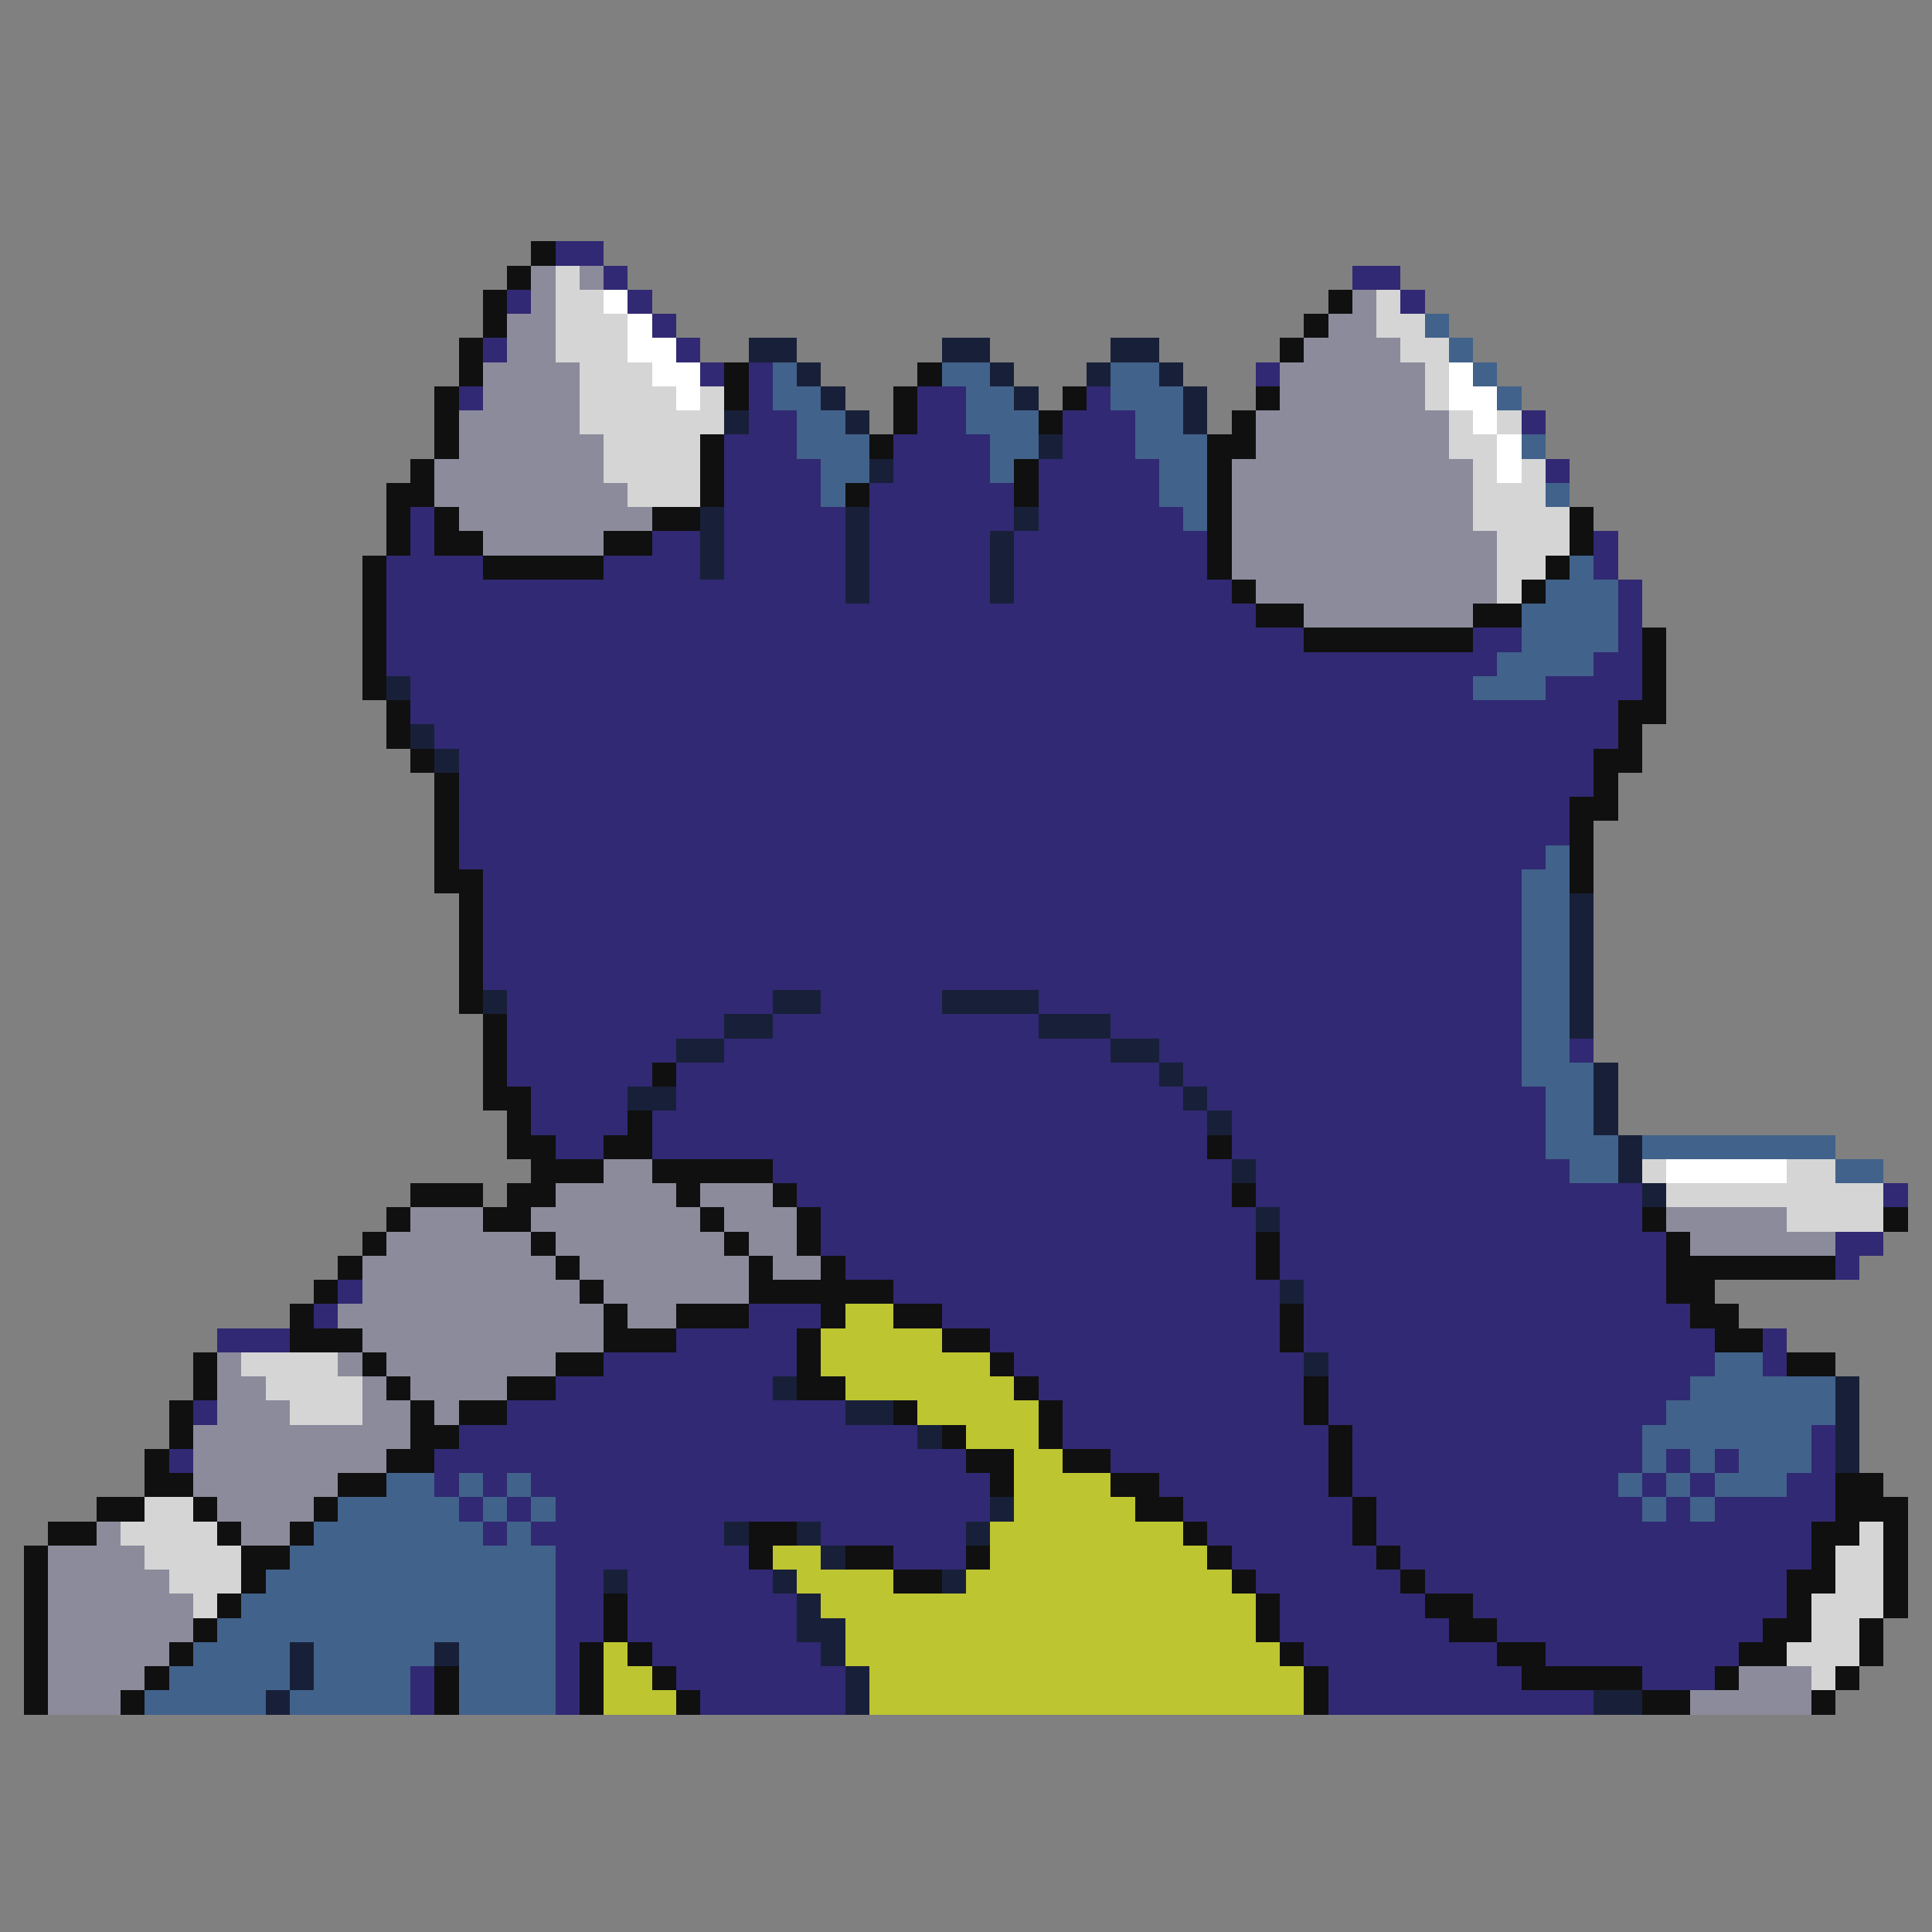 <svg xmlns="http://www.w3.org/2000/svg" viewBox="0 -0.5 80 80" shape-rendering="crispEdges">
<rect x="0" y="-0.5" width="80" height="80" fill="#808080" stroke="none"/>
<path stroke="#101010" d="M22 10h1M21 11h1M20 12h1M55 12h1M20 13h1M54 13h1M19 14h1M53 14h1M19 15h1M30 15h1M38 15h1M18 16h1M30 16h1M37 16h1M44 16h1M52 16h1M18 17h1M37 17h1M43 17h1M51 17h1M18 18h1M29 18h1M36 18h1M50 18h2M17 19h1M29 19h1M42 19h1M50 19h1M16 20h2M29 20h1M35 20h1M42 20h1M50 20h1M16 21h1M18 21h1M27 21h2M50 21h1M65 21h1M16 22h1M18 22h2M25 22h2M50 22h1M65 22h1M15 23h1M20 23h5M50 23h1M64 23h1M15 24h1M51 24h1M63 24h1M15 25h1M52 25h2M61 25h2M15 26h1M54 26h7M68 26h1M15 27h1M68 27h1M15 28h1M68 28h1M16 29h1M67 29h2M16 30h1M67 30h1M17 31h1M66 31h2M18 32h1M66 32h1M18 33h1M65 33h2M18 34h1M65 34h1M18 35h1M65 35h1M18 36h2M65 36h1M19 37h1M19 38h1M19 39h1M19 40h1M19 41h1M20 42h1M20 43h1M20 44h1M27 44h1M20 45h2M21 46h1M26 46h1M21 47h2M25 47h2M50 47h1M22 48h3M27 48h5M17 49h3M21 49h2M28 49h1M32 49h1M51 49h1M16 50h1M20 50h2M29 50h1M33 50h1M68 50h1M78 50h1M15 51h1M22 51h1M30 51h1M33 51h1M52 51h1M69 51h1M14 52h1M23 52h1M31 52h1M34 52h1M52 52h1M69 52h7M13 53h1M24 53h1M31 53h6M69 53h2M12 54h1M25 54h1M28 54h3M34 54h1M37 54h2M53 54h1M70 54h2M12 55h3M25 55h3M33 55h1M39 55h2M53 55h1M71 55h2M8 56h1M15 56h1M23 56h2M33 56h1M41 56h1M74 56h2M8 57h1M16 57h1M21 57h2M33 57h2M42 57h1M54 57h1M7 58h1M17 58h1M19 58h2M37 58h1M43 58h1M54 58h1M7 59h1M17 59h2M39 59h1M43 59h1M55 59h1M6 60h1M16 60h2M40 60h2M44 60h2M55 60h1M6 61h2M14 61h2M41 61h1M46 61h2M55 61h1M76 61h2M4 62h2M8 62h1M13 62h1M47 62h2M56 62h1M76 62h3M2 63h2M9 63h1M12 63h1M31 63h2M49 63h1M56 63h1M75 63h2M78 63h1M1 64h1M10 64h2M31 64h1M35 64h2M40 64h1M50 64h1M57 64h1M75 64h1M78 64h1M1 65h1M10 65h1M37 65h2M51 65h1M58 65h1M74 65h2M78 65h1M1 66h1M9 66h1M25 66h1M52 66h1M59 66h2M74 66h1M78 66h1M1 67h1M8 67h1M25 67h1M52 67h1M60 67h2M73 67h2M77 67h1M1 68h1M7 68h1M24 68h1M26 68h1M53 68h1M62 68h2M72 68h2M77 68h1M1 69h1M6 69h1M18 69h1M24 69h1M27 69h1M54 69h1M63 69h5M71 69h1M76 69h1M1 70h1M5 70h1M18 70h1M24 70h1M28 70h1M54 70h1M68 70h2M75 70h1" />
<path stroke="#312973" d="M23 10h2M25 11h1M56 11h2M21 12h1M26 12h1M58 12h1M27 13h1M20 14h1M28 14h1M29 15h1M31 15h1M52 15h1M19 16h1M31 16h1M38 16h2M45 16h1M31 17h2M38 17h2M44 17h3M63 17h1M30 18h3M37 18h4M44 18h3M30 19h4M37 19h4M43 19h5M64 19h1M30 20h4M36 20h6M43 20h5M17 21h1M30 21h5M36 21h6M43 21h6M17 22h1M27 22h2M30 22h5M36 22h5M42 22h8M66 22h1M16 23h4M25 23h4M30 23h5M36 23h5M42 23h8M66 23h1M16 24h19M36 24h5M42 24h9M67 24h1M16 25h36M67 25h1M16 26h38M61 26h2M67 26h1M16 27h46M66 27h2M17 28h44M64 28h4M17 29h50M18 30h49M19 31h47M19 32h47M19 33h46M19 34h46M19 35h45M20 36h43M20 37h43M20 38h43M20 39h43M20 40h43M21 41h11M34 41h5M43 41h20M21 42h9M32 42h11M46 42h17M21 43h7M30 43h16M48 43h15M65 43h1M21 44h6M28 44h20M49 44h14M22 45h4M28 45h21M50 45h14M22 46h4M27 46h23M51 46h13M23 47h2M27 47h23M51 47h13M32 48h19M52 48h13M33 49h18M52 49h16M78 49h1M34 50h18M53 50h15M34 51h18M53 51h16M76 51h2M35 52h17M53 52h16M76 52h1M14 53h1M37 53h16M54 53h15M13 54h1M31 54h3M39 54h14M54 54h16M9 55h3M28 55h5M41 55h12M54 55h17M73 55h1M25 56h8M42 56h12M55 56h16M73 56h1M23 57h9M43 57h11M55 57h15M8 58h1M21 58h14M44 58h10M55 58h14M19 59h19M44 59h11M56 59h12M75 59h1M7 60h1M18 60h22M46 60h9M56 60h12M69 60h1M71 60h1M75 60h1M18 61h1M20 61h1M22 61h19M48 61h7M56 61h11M68 61h1M70 61h1M74 61h2M19 62h1M21 62h1M23 62h18M49 62h7M57 62h11M69 62h1M71 62h5M20 63h1M22 63h8M34 63h6M50 63h6M57 63h18M23 64h8M37 64h3M51 64h6M58 64h17M23 65h2M26 65h6M52 65h6M59 65h15M23 66h2M26 66h7M53 66h6M61 66h13M23 67h2M26 67h7M53 67h7M62 67h11M23 68h1M27 68h7M54 68h8M64 68h8M17 69h1M23 69h1M28 69h7M55 69h8M68 69h3M17 70h1M23 70h1M29 70h6M55 70h11" />
<path stroke="#8b8b9c" d="M22 11h1M24 11h1M22 12h1M56 12h1M21 13h2M55 13h2M21 14h2M54 14h4M20 15h4M53 15h6M20 16h4M53 16h6M19 17h5M52 17h8M19 18h6M52 18h8M18 19h7M51 19h10M18 20h8M51 20h10M19 21h8M51 21h10M20 22h5M51 22h11M51 23h11M52 24h10M54 25h7M25 48h2M23 49h5M29 49h3M17 50h3M22 50h7M30 50h3M69 50h5M16 51h6M23 51h7M31 51h2M70 51h6M15 52h8M24 52h7M32 52h2M15 53h9M25 53h6M14 54h11M26 54h2M15 55h10M9 56h1M14 56h1M16 56h7M9 57h2M15 57h1M17 57h4M9 58h3M15 58h2M18 58h1M8 59h9M8 60h8M8 61h6M9 62h4M4 63h1M10 63h2M2 64h4M2 65h5M2 66h6M2 67h6M2 68h5M2 69h4M72 69h3M2 70h3M70 70h5" />
<path stroke="#d5d5d5" d="M23 11h1M23 12h2M57 12h1M23 13h3M57 13h2M23 14h3M58 14h2M24 15h3M59 15h1M24 16h4M29 16h1M59 16h1M24 17h6M60 17h1M62 17h1M25 18h4M60 18h2M25 19h4M61 19h1M63 19h1M26 20h3M61 20h3M61 21h4M62 22h3M62 23h2M62 24h1M68 48h1M74 48h2M69 49h9M74 50h4M10 56h4M11 57h4M12 58h3M6 62h2M5 63h4M77 63h1M6 64h4M76 64h2M7 65h3M76 65h2M8 66h1M75 66h3M75 67h2M74 68h3M75 69h1" />
<path stroke="#ffffff" d="M25 12h1M26 13h1M26 14h2M27 15h2M60 15h1M28 16h1M60 16h2M61 17h1M62 18h1M62 19h1M69 48h5" />
<path stroke="#41628b" d="M59 13h1M60 14h1M32 15h1M39 15h2M46 15h2M61 15h1M32 16h2M40 16h2M46 16h3M62 16h1M33 17h2M40 17h3M47 17h2M33 18h3M41 18h2M47 18h3M63 18h1M34 19h2M41 19h1M48 19h2M34 20h1M48 20h2M64 20h1M49 21h1M65 23h1M64 24h3M63 25h4M63 26h4M62 27h4M61 28h3M64 35h1M63 36h2M63 37h2M63 38h2M63 39h2M63 40h2M63 41h2M63 42h2M63 43h2M63 44h3M64 45h2M64 46h2M64 47h3M68 47h8M65 48h2M76 48h2M71 56h2M70 57h6M69 58h7M68 59h7M68 60h1M70 60h1M72 60h3M16 61h2M19 61h1M21 61h1M67 61h1M69 61h1M71 61h3M14 62h5M20 62h1M22 62h1M68 62h1M70 62h1M13 63h7M21 63h1M12 64h11M11 65h12M10 66h13M9 67h14M8 68h4M13 68h5M19 68h4M7 69h5M13 69h4M19 69h4M6 70h5M12 70h5M19 70h4" />
<path stroke="#182039" d="M31 14h2M39 14h2M46 14h2M33 15h1M41 15h1M45 15h1M48 15h1M34 16h1M42 16h1M49 16h1M30 17h1M35 17h1M49 17h1M43 18h1M36 19h1M29 21h1M35 21h1M42 21h1M29 22h1M35 22h1M41 22h1M29 23h1M35 23h1M41 23h1M35 24h1M41 24h1M16 28h1M17 30h1M18 31h1M65 37h1M65 38h1M65 39h1M65 40h1M20 41h1M32 41h2M39 41h4M65 41h1M30 42h2M43 42h3M65 42h1M28 43h2M46 43h2M48 44h1M66 44h1M26 45h2M49 45h1M66 45h1M50 46h1M66 46h1M67 47h1M51 48h1M67 48h1M68 49h1M52 50h1M53 53h1M54 56h1M32 57h1M76 57h1M35 58h2M76 58h1M38 59h1M76 59h1M76 60h1M41 62h1M30 63h1M33 63h1M40 63h1M34 64h1M25 65h1M32 65h1M39 65h1M33 66h1M33 67h2M12 68h1M18 68h1M34 68h1M12 69h1M35 69h1M11 70h1M35 70h1M66 70h2" />
<path stroke="#bdc531" d="M35 54h2M34 55h5M34 56h7M35 57h7M38 58h5M40 59h3M42 60h2M42 61h4M42 62h5M41 63h8M32 64h2M41 64h9M33 65h4M40 65h11M34 66h18M35 67h17M25 68h1M35 68h18M25 69h2M36 69h18M25 70h3M36 70h18" />
</svg>